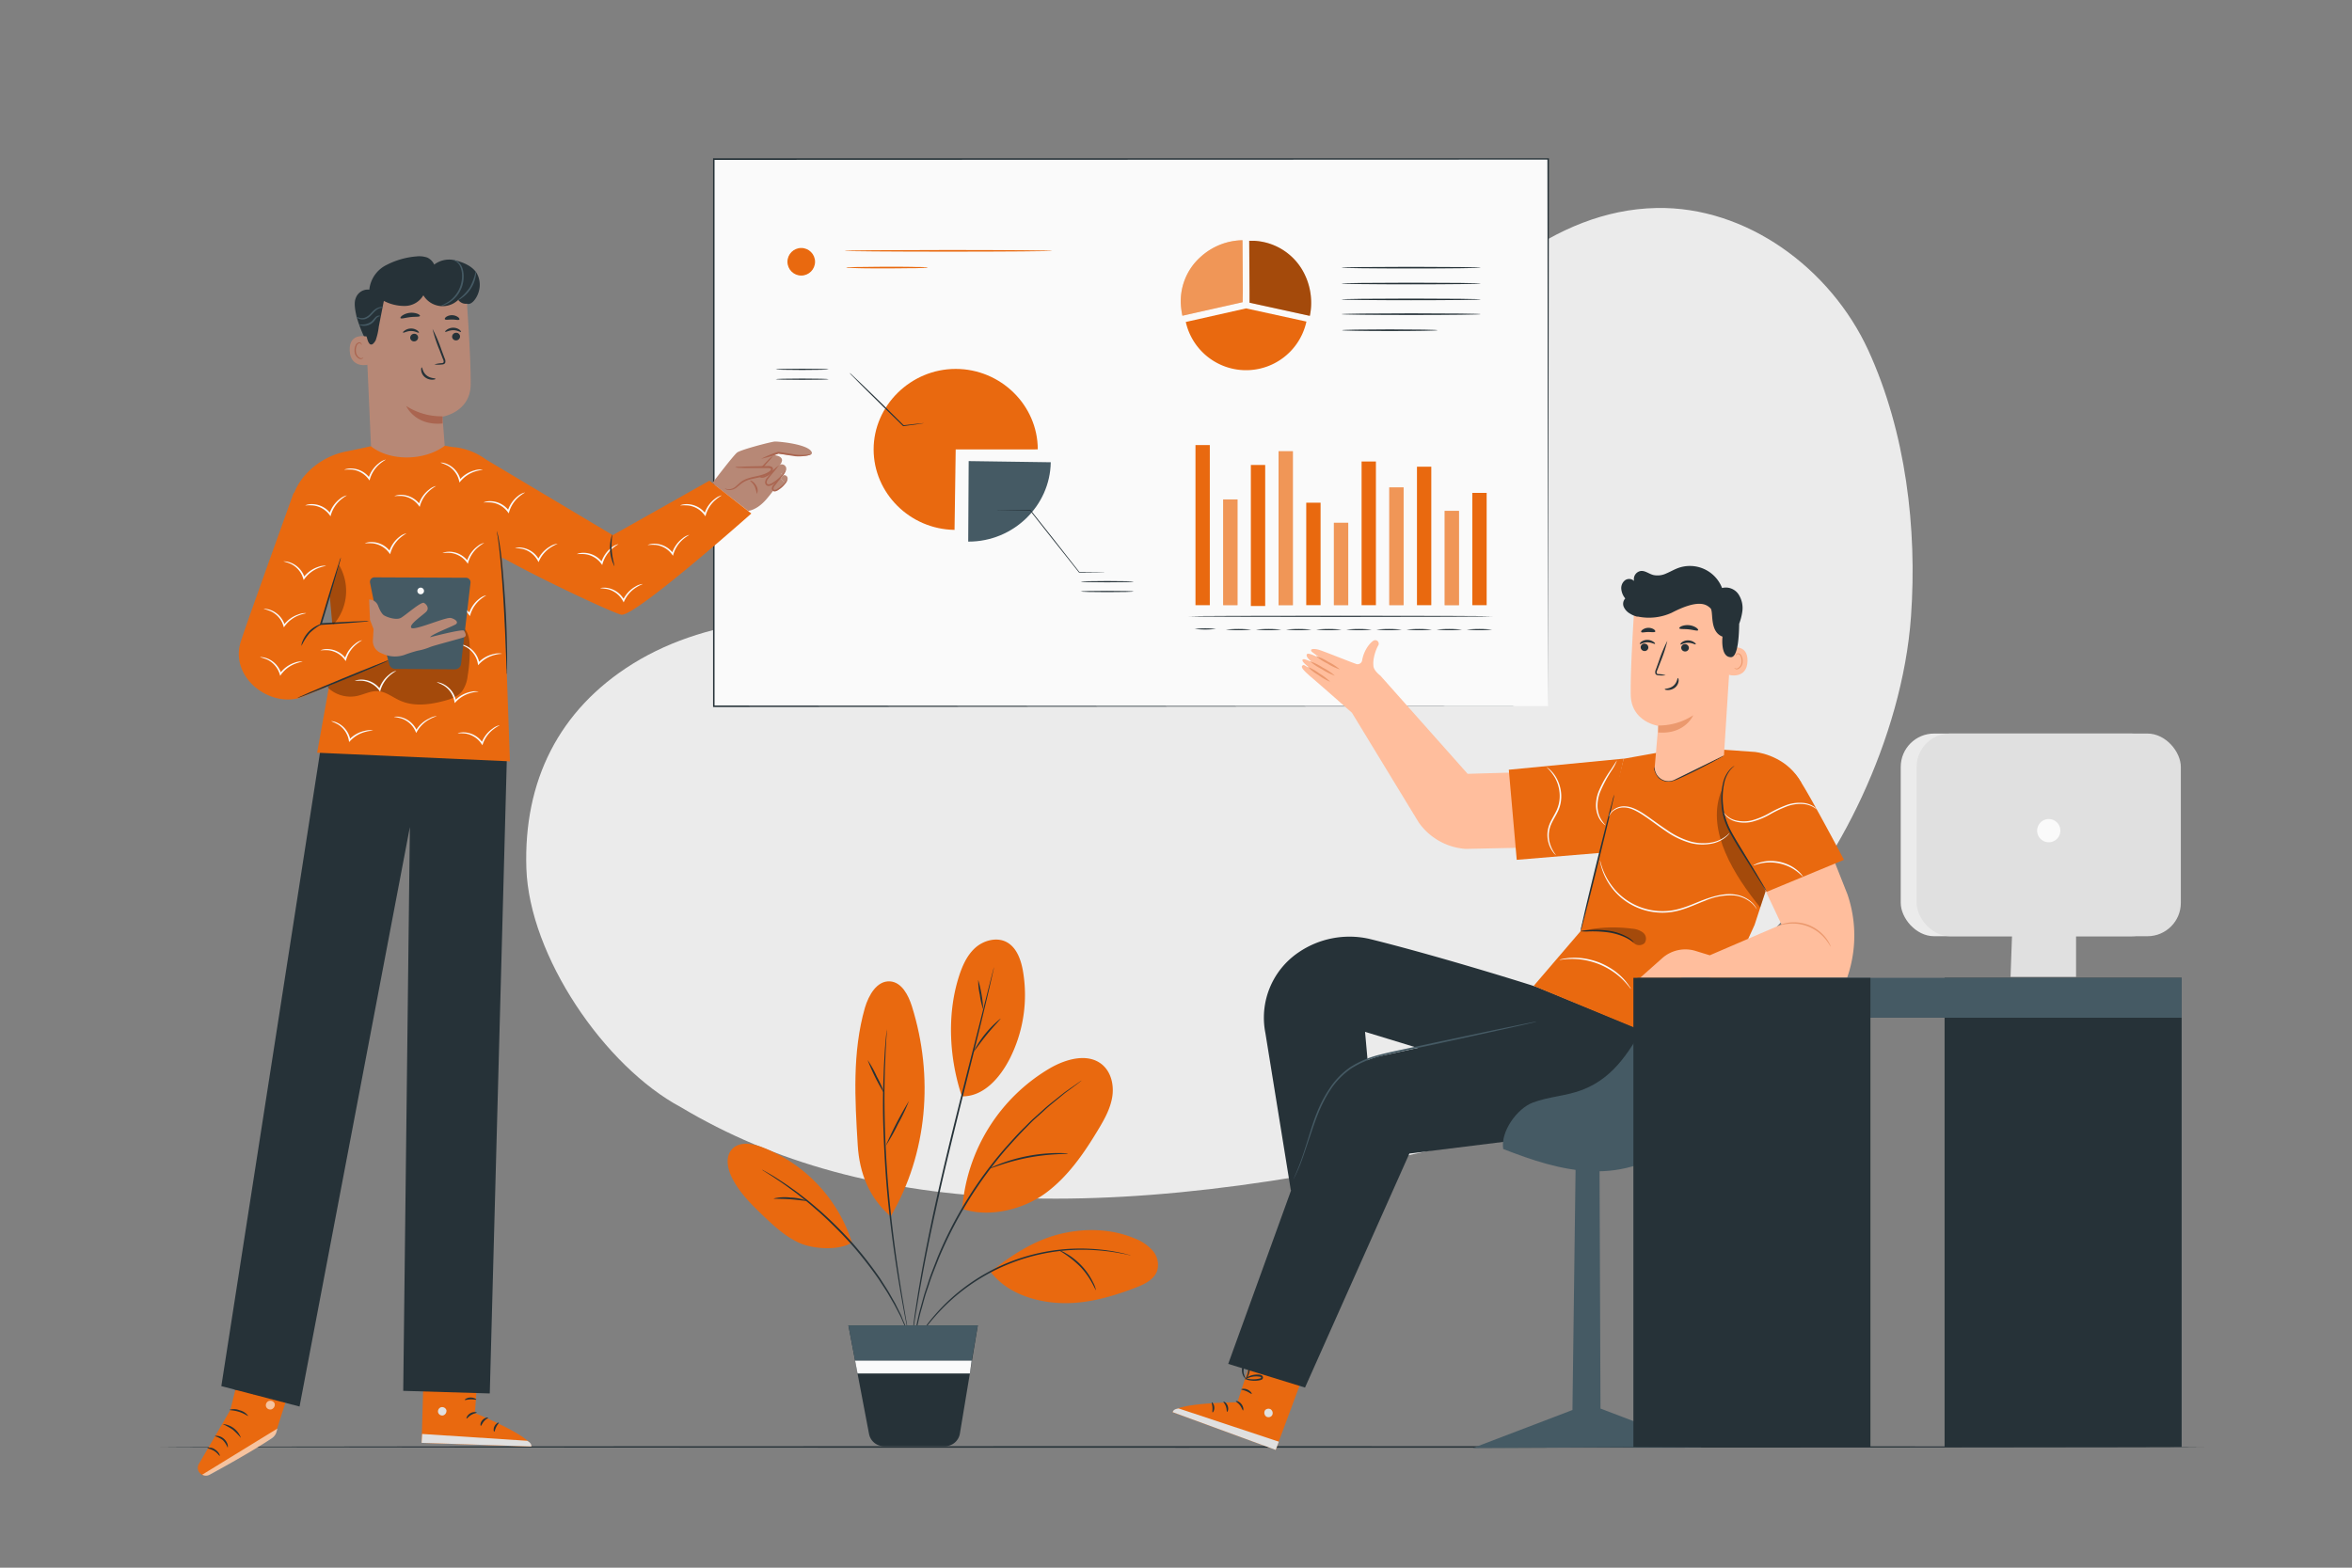 <svg xmlns="http://www.w3.org/2000/svg" viewBox="0 0 750 500"><rect x="0" y="0" width="750" height="500" fill="#808080" stroke="none"/><g id="freepik--background-simple--inject-4"><path d="M595.77,111.75c-12-26.13-38.85-46-67.58-45.41C495.34,67,468.48,92.2,448,117.89s-39.58,54.68-69.24,68.83c-27.25,13-58.89,11.26-89.06,10.07s-62.29-1-87.92,14.91c-23.62,14.7-34.85,37.45-33.93,65.26s24.81,63.12,49.35,76.22c58.81,35.09,139.74,39.33,262.72,8,46.46-15.13,63.07-42.12,85-63.91,20.4-20.24,41.7-61.59,44.46-100.69C611.37,168.59,607.73,137.87,595.77,111.75Z" style="fill:#ebebeb"></path></g><g id="freepik--Floor--inject-4"><path d="M702.93,461.49c0,.14-145.93.26-325.91.26s-325.95-.12-325.95-.26,145.9-.26,326-.26S702.93,461.35,702.93,461.49Z" style="fill:#263238"></path></g><g id="freepik--Analysis--inject-4"><rect x="227.57" y="50.69" width="266.07" height="174.52" style="fill:#fafafa"></rect><path d="M493.65,225.21c0-1.68-.08-68.08-.21-174.52l.21.21L227.59,51h0l.26-.26c0,62.06,0,121.13,0,174.52l-.24-.24,266.08.24-266.08.24h-.23v-.24c0-53.39,0-112.46,0-174.52v-.26h.28l266.06,0h.2v.21C493.73,157.13,493.65,223.53,493.65,225.21Z" style="fill:#263238"></path><path d="M308.89,147.06l26.17.37c-.2,13.94-11.95,25.31-26.17,25.31h-.15Z" style="fill:#455a64"></path><path d="M352.16,182.5a2.2,2.2,0,0,1-.56,0l-1.6.05-5.85.06h-.07l-.05-.06c-2.33-2.95-5.34-6.74-8.63-10.88l-7-8.88.13.07-7.7-.07-2.15-.05a4.48,4.48,0,0,1-.76,0,3.75,3.75,0,0,1,.76-.06l2.15,0,7.7-.07h.09l0,.06,7,8.84,8.57,10.93-.13-.05,5.85.06,1.6,0A2.44,2.44,0,0,1,352.16,182.5Z" style="fill:#263238"></path><path d="M361.55,185.52c0,.11-3.79.2-8.47.2s-8.47-.09-8.47-.2,3.79-.2,8.47-.2S361.55,185.41,361.55,185.52Z" style="fill:#263238"></path><path d="M361.55,188.65c0,.11-3.79.2-8.47.2s-8.47-.09-8.47-.2,3.79-.2,8.47-.2S361.55,188.54,361.55,188.65Z" style="fill:#263238"></path><path d="M304.75,143.34,304.38,169c-14.22-.19-25.8-11.72-25.8-25.67s11.81-25.67,26.17-25.67,26.17,11.59,26.17,25.67Z" style="fill:#E9690F"></path><path d="M294.53,134.94a1.32,1.32,0,0,1-.45.11l-1.31.21-4.7.66H288l-.06-.06-6.27-6.1c-3-3-5.73-5.64-7.67-7.61l-2.3-2.33a7.13,7.13,0,0,1-.8-.9,6.79,6.79,0,0,1,.91.79l2.38,2.24c2,1.91,4.75,4.57,7.76,7.53l6.22,6.15-.14,0,4.72-.52,1.31-.12A2.38,2.38,0,0,1,294.53,134.94Z" style="fill:#263238"></path><path d="M264.27,117.8c0,.11-3.79.2-8.47.2s-8.46-.09-8.46-.2,3.79-.2,8.46-.2S264.27,117.69,264.27,117.8Z" style="fill:#263238"></path><path d="M264.27,120.94c0,.11-3.79.2-8.47.2s-8.46-.09-8.46-.2,3.79-.2,8.46-.2S264.27,120.83,264.27,120.94Z" style="fill:#263238"></path><path d="M396.31,92.62l-.11-16A20.33,20.33,0,0,0,383,81.8a18.89,18.89,0,0,0-6.34,16.52,21.87,21.87,0,0,0,.37,2.32.13.13,0,0,1,0,.06h0l19.22-4.32Z" style="fill:#E9690F"></path><g style="opacity:0.3"><path d="M396.31,92.62l-.11-16A20.33,20.33,0,0,0,383,81.8a18.89,18.89,0,0,0-6.34,16.52,21.87,21.87,0,0,0,.37,2.32.13.13,0,0,1,0,.06h0l19.22-4.32Z" style="fill:#fff"></path></g><path d="M416.12,87.71a18.92,18.92,0,0,0-15.51-10.86l-.61-.06-.39,0c-.38,0-.77,0-1.16,0h-.1l.1,16,0,3.75,19.22,4.2h0a19.56,19.56,0,0,0,.43-4.13A20.69,20.69,0,0,0,416.12,87.71Z" style="fill:#E9690F"></path><g style="opacity:0.3"><path d="M416.12,87.71a18.92,18.92,0,0,0-15.51-10.86l-.61-.06-.39,0c-.38,0-.77,0-1.16,0h-.1l.1,16,0,3.75,19.22,4.2h0a19.56,19.56,0,0,0,.43-4.13A20.69,20.69,0,0,0,416.12,87.71Z"></path></g><path d="M397.34,98.36l-19.22,4.33a19.7,19.7,0,0,0,38.47-.13l-19.23-4.2" style="fill:#E9690F"></path><path d="M472.17,95.49c0,.14-9.94.26-22.2.26s-22.2-.12-22.2-.26,9.94-.26,22.2-.26S472.17,95.35,472.17,95.49Z" style="fill:#263238"></path><path d="M472.17,90.43c0,.14-9.94.26-22.2.26s-22.2-.12-22.2-.26,9.94-.26,22.2-.26S472.17,90.29,472.17,90.43Z" style="fill:#263238"></path><path d="M472.17,85.37c0,.14-9.94.26-22.2.26s-22.2-.12-22.2-.26,9.94-.26,22.2-.26S472.17,85.23,472.17,85.37Z" style="fill:#263238"></path><path d="M472.17,100.2c0,.14-9.94.26-22.2.26s-22.2-.12-22.2-.26,9.94-.26,22.2-.26S472.17,100.05,472.17,100.2Z" style="fill:#263238"></path><path d="M458.42,105.32c0,.14-6.83.26-15.25.26s-15.24-.12-15.24-.26,6.82-.26,15.24-.26S458.42,105.18,458.42,105.32Z" style="fill:#263238"></path><rect x="381.21" y="141.95" width="4.57" height="51.07" style="fill:#E9690F"></rect><rect x="390.04" y="159.29" width="4.57" height="33.72" style="fill:#E9690F"></rect><rect x="398.87" y="148.3" width="4.57" height="44.98" style="fill:#E9690F"></rect><rect x="407.7" y="143.92" width="4.57" height="49.1" style="fill:#E9690F"></rect><rect x="416.53" y="160.33" width="4.57" height="32.68" style="fill:#E9690F"></rect><rect x="425.35" y="166.74" width="4.57" height="26.27" style="fill:#E9690F"></rect><rect x="434.18" y="147.19" width="4.57" height="45.83" style="fill:#E9690F"></rect><rect x="443.01" y="155.45" width="4.57" height="37.56" style="fill:#E9690F"></rect><rect x="451.84" y="148.85" width="4.57" height="44.17" style="fill:#E9690F"></rect><rect x="460.67" y="162.93" width="4.57" height="30.09" style="fill:#E9690F"></rect><rect x="469.49" y="157.2" width="4.57" height="35.82" style="fill:#E9690F"></rect><path d="M475.93,196.57c0,.11-21.69.19-48.44.19s-48.44-.08-48.44-.19,21.68-.18,48.44-.18S475.93,196.47,475.93,196.57Z" style="fill:#263238"></path><path d="M387.74,200.59a30.43,30.43,0,0,1-6.79,0,32.11,32.11,0,0,1,6.79,0Z" style="fill:#263238"></path><path d="M399,200.8a43.37,43.37,0,0,1-8.11,0,43.37,43.37,0,0,1,8.11,0Z" style="fill:#263238"></path><path d="M408.59,200.8a43.37,43.37,0,0,1-8.11,0,43.37,43.37,0,0,1,8.11,0Z" style="fill:#263238"></path><path d="M418.19,200.8a43.37,43.37,0,0,1-8.11,0,43.37,43.37,0,0,1,8.11,0Z" style="fill:#263238"></path><path d="M427.8,200.8a43.47,43.47,0,0,1-8.12,0,43.47,43.47,0,0,1,8.12,0Z" style="fill:#263238"></path><path d="M437.4,200.8a43.37,43.37,0,0,1-8.11,0,43.37,43.37,0,0,1,8.11,0Z" style="fill:#263238"></path><path d="M447,200.8a43.37,43.37,0,0,1-8.11,0,43.37,43.37,0,0,1,8.11,0Z" style="fill:#263238"></path><path d="M456.6,200.8a43.37,43.37,0,0,1-8.11,0,43.37,43.37,0,0,1,8.11,0Z" style="fill:#263238"></path><path d="M466.2,200.8a43.37,43.37,0,0,1-8.11,0,43.37,43.37,0,0,1,8.11,0Z" style="fill:#263238"></path><path d="M475.8,200.8a43.37,43.37,0,0,1-8.11,0,43.37,43.37,0,0,1,8.11,0Z" style="fill:#263238"></path><g style="opacity:0.3"><rect x="390.04" y="159.29" width="4.57" height="33.72" style="fill:#fff"></rect></g><g style="opacity:0.3"><rect x="407.7" y="143.92" width="4.57" height="49.1" style="fill:#fff"></rect></g><g style="opacity:0.3"><rect x="425.35" y="166.74" width="4.57" height="26.27" style="fill:#fff"></rect></g><g style="opacity:0.3"><rect x="443.01" y="155.45" width="4.57" height="37.56" style="fill:#fff"></rect></g><g style="opacity:0.3"><rect x="460.67" y="162.93" width="4.57" height="30.09" style="fill:#fff"></rect></g><circle cx="255.5" cy="83.49" r="4.4" style="fill:#E9690F"></circle><path d="M335.57,80c0,.14-14.84.26-33.14.26s-33.15-.12-33.15-.26,14.84-.26,33.15-.26S335.57,79.88,335.57,80Z" style="fill:#E9690F"></path><path d="M295.89,85.34a3.65,3.65,0,0,1-1,.1l-2.8.09c-2.37,0-5.63.07-9.24.07s-6.87,0-9.24-.07l-2.8-.09a3.65,3.65,0,0,1-1-.1,4.2,4.2,0,0,1,1-.1c.66,0,1.62-.06,2.8-.08,2.37,0,5.63-.08,9.24-.08s6.87,0,9.24.08c1.18,0,2.14,0,2.8.08A4.2,4.2,0,0,1,295.89,85.34Z" style="fill:#E9690F"></path></g><g id="freepik--character-2--inject-4"><path d="M465.54,256.65a10.55,10.55,0,0,1,.22-5A10.36,10.36,0,0,1,467.9,247c.14.08-1,2-1.63,4.7S465.7,256.64,465.54,256.65Z" style="fill:#eb996e"></path><path d="M468,246.81,440.2,215.52c-1-.81-2.13-1.93-2.24-3.08a8.94,8.94,0,0,1,.21-3A14,14,0,0,1,439.4,206a1.12,1.12,0,0,0-1.19-1.78c-1,.39-3.33,2.92-3.88,6.56a1.5,1.5,0,0,1-2.08.91c-2.39-.84-10.5-4.15-11.95-4.52-1.29-.32-2.84-.27-2,.69a49.2,49.2,0,0,0,5.73,3.92c-2.15-1.3-6.8-4-7.31-3.09-.29.52.28,1.5,2.19,2.86a9.91,9.91,0,0,0-3.1-1.32c-2.48.25,5.16,5.14,5.16,5.14-5.39-3.38-5.13-3.59-5.73-3-.45.47.49,1.57,3.13,3.81,2.15,1.81,12.72,11.13,12.72,11.13l21.31,35a20,20,0,0,0,15,8.44l43.55-.93,4.87-24.44Z" style="fill:#ffbe9d"></path><path d="M424.17,217.44a16.5,16.5,0,0,1-3.78-2.16,16.7,16.7,0,0,1-3.47-2.64,16.91,16.91,0,0,1,3.79,2.16A16.73,16.73,0,0,1,424.17,217.44Z" style="fill:#eb996e"></path><path d="M425.69,215.51a18.66,18.66,0,0,1-4.16-2.07,19.13,19.13,0,0,1-3.88-2.58,18.89,18.89,0,0,1,4.16,2.07A19.13,19.13,0,0,1,425.69,215.51Z" style="fill:#eb996e"></path><path d="M427.25,213.5a16.7,16.7,0,0,1-4-1.9,16.88,16.88,0,0,1-3.69-2.4,17.09,17.09,0,0,1,4,1.89A16.7,16.7,0,0,1,427.25,213.5Z" style="fill:#eb996e"></path><path d="M400.16,430.09l-5.59,17.16s-19.32.08-20.66,3.15l32.88,12,9.81-26.38Z" style="fill:#E9690F"></path><path d="M405.26,449.55a1.43,1.43,0,0,1,.37,1.87,1.38,1.38,0,0,1-1.86.38,1.52,1.52,0,0,1-.38-2,1.44,1.44,0,0,1,2-.18" style="fill:#e0e0e0"></path><path d="M406.79,462.44l1-2.63-31.94-10.6s-1.7.1-1.91,1.19Z" style="fill:#e0e0e0"></path><path d="M394.1,446.89c-.06.16.72.53,1.32,1.33s.78,1.64.95,1.63.27-1-.48-2S394.12,446.73,394.1,446.89Z" style="fill:#263238"></path><path d="M390.13,447.05c-.1.14.5.67.8,1.55s.19,1.65.35,1.7.6-.81.21-1.9S390.19,446.9,390.13,447.05Z" style="fill:#263238"></path><path d="M386.66,450.46c.13.09.65-.63.56-1.66s-.72-1.66-.83-1.55.17.75.23,1.6S386.5,450.39,386.66,450.46Z" style="fill:#263238"></path><path d="M395.81,443.12c0,.17.83.22,1.71.61s1.49.94,1.62.83-.33-.93-1.38-1.38S395.77,443,395.81,443.12Z" style="fill:#263238"></path><path d="M397,439.68a3.38,3.38,0,0,0,1.65.59,7.65,7.65,0,0,0,1.91.1,7.46,7.46,0,0,0,1.13-.15,2.38,2.38,0,0,0,.64-.21.75.75,0,0,0,.39-.83.93.93,0,0,0-.57-.62,2.12,2.12,0,0,0-.65-.14,6.39,6.39,0,0,0-1.15,0,6.25,6.25,0,0,0-1.88.45c-1,.42-1.51.93-1.46,1s.61-.29,1.6-.59a7.18,7.18,0,0,1,1.77-.29,6.34,6.34,0,0,1,1.05.06c.38,0,.68.14.71.33s0,.09-.1.17a2.61,2.61,0,0,1-.47.15,10.5,10.5,0,0,1-1.05.18,10.18,10.18,0,0,1-1.82,0A11.34,11.34,0,0,0,397,439.68Z" style="fill:#263238"></path><path d="M397.12,440c.05,0,.58-.41,1-1.43a5.51,5.51,0,0,0,.38-3,1.45,1.45,0,0,0-.74-1.21.83.83,0,0,0-.86.2,2.55,2.55,0,0,0-.39.55,4,4,0,0,0-.33,3.06c.33,1.09.93,1.53,1,1.48a12.75,12.75,0,0,1-.56-1.58,4.09,4.09,0,0,1,.05-1.73,3.44,3.44,0,0,1,.38-.94c.18-.34.41-.57.53-.49s.34.43.38.75a6.35,6.35,0,0,1,.08,1,6,6,0,0,1-.29,1.76C397.44,439.39,397,439.93,397.12,440Z" style="fill:#263238"></path><path d="M490.36,314.89c-6.86-2.24-34-10.59-53.82-15.47a28.77,28.77,0,0,0-22.45,4.33h0a25.15,25.15,0,0,0-10.58,25.76l8.11,50.13,28-2.29-4.34-48.26L483,343.68l42.58-12.33-.12-2.06-35.13-14.4" style="fill:#263238"></path><path d="M500.8,323.71l-60.16,13a26.89,26.89,0,0,0-19.45,16.75L391.65,435l24.49,7.55,33.28-74.64,48.44-6a52.76,52.76,0,0,0,32.77-17.06l8.47-9.4Z" style="fill:#263238"></path><path d="M489.87,325.88l-.25.08-.75.18-2.89.67-10.65,2.37-15.8,3.45-9.33,2c-3.23.71-6.61,1.36-10,2.24a30.78,30.78,0,0,0-9.34,3.92,24.47,24.47,0,0,0-6.56,6.72c-3.37,5.05-5,10.34-6.49,14.69s-2.6,7.92-3.63,10.29c-.5,1.19-.94,2.09-1.24,2.69l-.37.69a.83.83,0,0,1-.14.22s0-.09.1-.25l.31-.7c.28-.62.68-1.53,1.15-2.73,1-2.38,2.11-5.92,3.47-10.32s3-9.7,6.45-14.84a24.62,24.62,0,0,1,6.67-6.89,31.14,31.14,0,0,1,9.48-4c3.42-.89,6.79-1.53,10-2.24l9.34-2,15.83-3.34,10.68-2.2,2.91-.58.76-.13A.86.86,0,0,1,489.87,325.88Z" style="fill:#455a64"></path><path d="M539.26,305.45a25.14,25.14,0,0,1-4.6,2,23.83,23.83,0,0,1-4.79,1.49,24.73,24.73,0,0,1,4.6-2A25.13,25.13,0,0,1,539.26,305.45Z" style="fill:#eb996e"></path><path d="M517.75,242,504,297l-14.95,17.45,51.81,21.43L559.49,295l14.88-45.39c-4.13-7.63-12.07-9.46-14.72-9.78l-21.37-1.51Z" style="fill:#E9690F"></path><polygon points="517.75 241.96 481.13 245.5 483.65 274.23 511.47 271.92 516.29 248.67 517.75 241.96" style="fill:#E9690F"></polygon><path d="M514.74,253.43a12.09,12.09,0,0,1-.32,1.74c-.28,1.19-.64,2.77-1.07,4.69-.93,3.95-2.25,9.41-3.73,15.43s-2.85,11.46-3.87,15.39l-1.23,4.65A11.7,11.7,0,0,1,504,297a10.53,10.53,0,0,1,.32-1.74c.28-1.19.64-2.77,1.07-4.69.93-3.95,2.24-9.41,3.73-15.43S512,263.7,513,259.77l1.23-4.65A10.28,10.28,0,0,1,514.74,253.43Z" style="fill:#263238"></path><path d="M521,300.56c-.06.07-.82-.59-2.23-1.33a18.93,18.93,0,0,0-5.9-1.84,37,37,0,0,0-6.24-.32A13.7,13.7,0,0,1,504,297a12.18,12.18,0,0,1,2.6-.32,27.82,27.82,0,0,1,6.32.18,16.54,16.54,0,0,1,6,2A6.41,6.41,0,0,1,521,300.56Z" style="fill:#263238"></path><path d="M527.41,244.53s.08.37.31,1a7,7,0,0,0,1.47,2.34,4.45,4.45,0,0,0,3.81.84,12.8,12.8,0,0,0,2.28-.88c.78-.36,1.6-.74,2.42-1.14l8.47-4.13,2.58-1.23a3.66,3.66,0,0,1,1-.39,4.62,4.62,0,0,1-.89.57c-.58.34-1.44.81-2.5,1.38-2.13,1.14-5.09,2.68-8.41,4.27-.83.4-1.65.78-2.45,1.13a11.9,11.9,0,0,1-2.39.89,4.73,4.73,0,0,1-4.15-1,6.21,6.21,0,0,1-1.41-2.54A2.18,2.18,0,0,1,527.41,244.53Z" style="fill:#263238"></path><g style="opacity:0.3"><path d="M504,297a45.82,45.82,0,0,1,16.46-.8,6.42,6.42,0,0,1,3.5,1.27,2.45,2.45,0,0,1,.42,3.36,2.53,2.53,0,0,1-2.5.48c-.86-.25-1.91-1.57-2.67-2-4.23-2.67-9.55-2.81-14.87-2.27"></path></g><g style="opacity:0.3"><path d="M548.62,253c-4.36,12.36,4.42,26.21,12.66,36.4l2.11-6.3S553,240.62,548.62,253Z"></path></g><path d="M560.22,290.05a10.39,10.39,0,0,0-1.46-1.86A10,10,0,0,0,553,285.6a20,20,0,0,0-9.3,1.69c-3.36,1.26-7,3.17-11.24,3.67a20.55,20.55,0,0,1-11.6-2.06,19.87,19.87,0,0,1-7.31-6.3,19.66,19.66,0,0,1-2.85-5.86,15.69,15.69,0,0,1-.42-1.72,2.82,2.82,0,0,1-.07-.62c.05,0,.2.83.68,2.28a20.93,20.93,0,0,0,3,5.7,19.8,19.8,0,0,0,7.22,6.09,20.28,20.28,0,0,0,11.33,2c4.13-.48,7.73-2.35,11.13-3.6s6.73-2,9.51-1.6a10,10,0,0,1,5.84,2.81,7.39,7.39,0,0,1,1.06,1.43A3,3,0,0,1,560.22,290.05Z" style="fill:#fafafa"></path><path d="M513.05,260.48a1.3,1.3,0,0,1,.11-.44,3.66,3.66,0,0,1,.66-1.12,5.5,5.5,0,0,1,4.35-1.74c2.07.06,4.3,1.21,6.46,2.68s4.49,3.24,7,4.9a25.53,25.53,0,0,0,7.59,3.66,15.2,15.2,0,0,0,6.82.23,10.32,10.32,0,0,0,4.2-1.87l.57-.46.39-.38a1.71,1.71,0,0,1,.34-.29s-.08.14-.26.37l-.36.41-.55.5a9.92,9.92,0,0,1-4.25,2.08,15.22,15.22,0,0,1-7-.12,25.54,25.54,0,0,1-7.76-3.69c-2.54-1.69-4.81-3.47-7-4.94s-4.26-2.61-6.22-2.71a5.36,5.36,0,0,0-4.18,1.51A5.82,5.82,0,0,0,513.05,260.48Z" style="fill:#fafafa"></path><path d="M496.2,272.76a3.5,3.5,0,0,1-.87-.86,8.89,8.89,0,0,1-1.52-3,9.09,9.09,0,0,1-.05-5c.49-1.85,1.71-3.55,2.6-5.44a11,11,0,0,0,.94-5.72,12.06,12.06,0,0,0-1.39-4.58,15.09,15.09,0,0,0-2.77-3.49s.11,0,.28.16a5.19,5.19,0,0,1,.71.56,10.36,10.36,0,0,1,2.11,2.59,12.27,12.27,0,0,1,1.54,4.71,11.27,11.27,0,0,1-.95,6c-.92,1.95-2.13,3.61-2.61,5.35a8.94,8.94,0,0,0-.05,4.73A11,11,0,0,0,496.2,272.76Z" style="fill:#fafafa"></path><path d="M515.59,242.57a15.07,15.07,0,0,1-1.56,3,43.06,43.06,0,0,0-3.82,7.13,12.17,12.17,0,0,0-.81,4.3,9.15,9.15,0,0,0,.7,3.48,9.73,9.73,0,0,0,1.9,2.71,2.19,2.19,0,0,1-.75-.53,6.68,6.68,0,0,1-1.48-2,8.9,8.9,0,0,1-.85-3.62,12.19,12.19,0,0,1,.8-4.49,35.36,35.36,0,0,1,4-7.14C514.88,243.65,515.52,242.53,515.59,242.57Z" style="fill:#fafafa"></path><path d="M520.07,315.4c-.09.06-.87-1.19-2.52-2.85a22.52,22.52,0,0,0-3.16-2.62,24.44,24.44,0,0,0-4.41-2.38,25,25,0,0,0-4.83-1.38,23.13,23.13,0,0,0-4.09-.32c-2.34,0-3.77.39-3.79.28a4.22,4.22,0,0,1,1-.28,8.69,8.69,0,0,1,1.19-.21,12.11,12.11,0,0,1,1.6-.15,20.73,20.73,0,0,1,4.18.21,23.91,23.91,0,0,1,4.95,1.36,24.46,24.46,0,0,1,4.49,2.47,20.76,20.76,0,0,1,3.14,2.77,13.08,13.08,0,0,1,1,1.22,9.66,9.66,0,0,1,.71,1A3.78,3.78,0,0,1,520.07,315.4Z" style="fill:#fafafa"></path><polygon points="502.42 372.56 501.42 449.71 469.65 461.84 542.51 461.49 510.36 449.25 510.06 372.56 502.42 372.56" style="fill:#455a64"></polygon><path d="M479.29,366.44c9.12,3.56,18.55,6.79,28.34,7.12s20.08-2.59,26.75-9.76c5.33-5.73,7.83-13.48,10.17-21l5.07-16.18c1.4-4.47,3.51-9.71,1-12.11-3.59-3.38-13.19-4.68-16.8-1.33-5.39,5-5.63,7.09-8.07,11.38-5.62,9.86-10.5,18.86-21.07,23-5.09,2-10.76,2.16-15.88,4.09s-10.33,9.34-9.47,14.75" style="fill:#455a64"></path><path d="M549.73,240.93l-15.87,7.82a4.39,4.39,0,0,1-6.18-4.37l1.1-12.87s-8.6-1.27-8.77-9.86,1.17-28.32,1.17-28.32h0a29.83,29.83,0,0,1,30,3.55l1.28,1Z" style="fill:#ffbe9d"></path><path d="M528.77,231.39a20,20,0,0,0,11.17-3.27s-2.6,6.2-11.18,5.49Z" style="fill:#eb996e"></path><path d="M551.49,206.75c.15-.06,5.89-1.79,5.75,4.09s-6,4.51-6,4.34S551.49,206.75,551.49,206.75Z" style="fill:#ffbe9d"></path><path d="M553.07,213s.1.08.27.16a1.05,1.05,0,0,0,.76,0,2.54,2.54,0,0,0,1.23-2.25,3.35,3.35,0,0,0-.25-1.47,1.18,1.18,0,0,0-.75-.8.52.52,0,0,0-.61.26c-.08.16-.05.28-.08.29s-.12-.1-.07-.34a.66.66,0,0,1,.24-.36.77.77,0,0,1,.57-.14,1.42,1.42,0,0,1,1,.94,3.37,3.37,0,0,1,.32,1.64,2.65,2.65,0,0,1-1.55,2.5,1.08,1.08,0,0,1-.94-.18C553.07,213.15,553.05,213,553.07,213Z" style="fill:#eb996e"></path><path d="M523.17,206.41a1.24,1.24,0,0,0,1.2,1.23,1.17,1.17,0,0,0,1.25-1.12,1.23,1.23,0,0,0-1.19-1.23A1.18,1.18,0,0,0,523.17,206.41Z" style="fill:#263238"></path><path d="M522.9,205.4c.15.16,1.07-.53,2.39-.54s2.3.65,2.44.48-.09-.36-.51-.66a3.47,3.47,0,0,0-2-.59,3.22,3.22,0,0,0-1.91.64C523,205,522.82,205.33,522.9,205.4Z" style="fill:#263238"></path><path d="M536.1,206.56a1.22,1.22,0,0,0,1.19,1.22,1.17,1.17,0,0,0,1.26-1.11,1.23,1.23,0,0,0-1.19-1.23A1.18,1.18,0,0,0,536.1,206.56Z" style="fill:#263238"></path><path d="M535.87,205.55c.16.16,1.08-.53,2.4-.54s2.29.65,2.43.48-.08-.36-.51-.66a3.39,3.39,0,0,0-2-.59,3.22,3.22,0,0,0-1.9.63C535.93,205.19,535.8,205.48,535.87,205.55Z" style="fill:#263238"></path><path d="M531.15,215.38A8,8,0,0,0,529,215c-.34,0-.66-.09-.72-.32a1.73,1.73,0,0,1,.22-1l1-2.58a45.86,45.86,0,0,0,2.19-6.73,44.57,44.57,0,0,0-2.73,6.54c-.33.91-.64,1.77-.93,2.59a1.94,1.94,0,0,0-.17,1.32.8.8,0,0,0,.56.49,2.1,2.1,0,0,0,.57.08A9.1,9.1,0,0,0,531.15,215.38Z" style="fill:#263238"></path><path d="M535.05,216.26c-.22,0-.21,1.42-1.43,2.45s-2.74.88-2.75,1.08.34.27,1,.29a3.63,3.63,0,0,0,2.3-.82,3.13,3.13,0,0,0,1.11-2.06C535.31,216.6,535.14,216.25,535.05,216.26Z" style="fill:#263238"></path><path d="M535.49,200.38c.13.36,1.45.18,3,.35s2.81.59,3,.27c.09-.16-.13-.49-.64-.84a5.26,5.26,0,0,0-4.57-.47C535.72,199.93,535.43,200.21,535.49,200.38Z" style="fill:#263238"></path><path d="M523.35,201.58c.24.3,1.14,0,2.24,0s2,.18,2.23-.13c.09-.16-.06-.46-.46-.74a3.27,3.27,0,0,0-3.6.14C523.37,201.12,523.25,201.43,523.35,201.58Z" style="fill:#263238"></path><path d="M517,187.94a3.17,3.17,0,0,1,1.15-2.84,2.26,2.26,0,0,1,2.92.2,2.62,2.62,0,0,1,2.23-3.2c1.4-.1,2.6,1,4,1.31a6.42,6.42,0,0,0,4-.5c1.26-.52,2.45-1.23,3.73-1.71a11,11,0,0,1,14.1,6.34,4.88,4.88,0,0,1,5.18,1.92,8,8,0,0,1,1.27,5.63,18.46,18.46,0,0,1-1,3.86c0,.11,0,.22,0,.33C554.5,204,554,209.55,552,209.6c-3.51.08-2.73-6.55-2.73-6.55-4.32-1.63-2.76-8.1-3.85-9.07s-3.35-3.23-12.34,1.45a17.53,17.53,0,0,1-10.7,1.24l-.22,0h-.06s0,0-.07,0a8,8,0,0,1-2.32-1,4.64,4.64,0,0,1-1.93-2.11,2.5,2.5,0,0,1,.48-2.69A5.47,5.47,0,0,1,517,187.94Z" style="fill:#263238"></path><path d="M553.68,264.35l14.39,30.5-22.86,9.83-4.53-1.39a11.09,11.09,0,0,0-10.61,2.29L523,311.86h66a40.66,40.66,0,0,0,.12-26.59l-11.33-28.65c-3.21-7.78-11.56-14.12-19.24-10.68h0C551.07,249.29,550.42,256.85,553.68,264.35Z" style="fill:#ffbe9d"></path><path d="M552.47,266c4.27,7.23,10.92,18.43,10.92,18.43L588,274.23S577.39,254.11,574,249c-1.39-2.08-4.45-6.34-13.49-7.43a19.09,19.09,0,0,0-2.8.72,12,12,0,0,0-8.31,9.13l-.21,1.08C548.66,256.91,550.21,262.14,552.47,266Z" style="fill:#E9690F"></path><path d="M563.39,284.42a11.7,11.7,0,0,1-1-1.46l-2.6-4.06c-1.1-1.75-2.39-3.81-3.82-6.07s-3-4.77-4.5-7.55a24.3,24.3,0,0,1-1.76-4.23,19.73,19.73,0,0,1-.74-4.21,21.8,21.8,0,0,1,.48-7.19,9.63,9.63,0,0,1,2.23-4.3l.55-.54.46-.32a1.79,1.79,0,0,1,.39-.25s-.1.13-.33.33l-.41.36-.51.55a9.93,9.93,0,0,0-2,4.26,21.76,21.76,0,0,0-.36,7.05,19.59,19.59,0,0,0,.75,4.11,24.42,24.42,0,0,0,1.73,4.14c1.44,2.74,3.07,5.23,4.45,7.54l3.72,6.12c1,1.7,1.84,3.11,2.47,4.16A11.76,11.76,0,0,1,563.39,284.42Z" style="fill:#263238"></path><path d="M579.33,258.14s-.36-.28-1.05-.69a7.77,7.77,0,0,0-3.21-1,12.36,12.36,0,0,0-5,.64,38.92,38.92,0,0,0-5.62,2.64,23.84,23.84,0,0,1-5.84,2.39,10.72,10.72,0,0,1-5.17-.1,6.65,6.65,0,0,1-3-1.74,4.5,4.5,0,0,1-.58-.75c-.11-.18-.17-.28-.15-.29s.29.36.88.9a6.86,6.86,0,0,0,3,1.53,10.77,10.77,0,0,0,5,0,24.49,24.49,0,0,0,5.7-2.38,36.6,36.6,0,0,1,5.72-2.64,12.38,12.38,0,0,1,5.14-.55,7.34,7.34,0,0,1,3.28,1.17,4.19,4.19,0,0,1,.72.61C579.27,258,579.34,258.13,579.33,258.14Z" style="fill:#fafafa"></path><path d="M574.9,279.56c-.08.06-.7-.7-1.93-1.63a13.92,13.92,0,0,0-2.3-1.42,14.4,14.4,0,0,0-6.41-1.44,13.76,13.76,0,0,0-2.69.29c-1.51.32-2.4.73-2.44.64s.2-.15.59-.35a9.14,9.14,0,0,1,1.77-.65,12.29,12.29,0,0,1,2.76-.41,14.17,14.17,0,0,1,3.41.32,14.85,14.85,0,0,1,3.22,1.17,12.44,12.44,0,0,1,2.32,1.56,9.44,9.44,0,0,1,1.32,1.34C574.79,279.33,574.93,279.53,574.9,279.56Z" style="fill:#fafafa"></path><path d="M583.78,301.91c-.08,0-.53-.94-1.61-2.28a13.47,13.47,0,0,0-11.77-5c-1.71.15-2.73.51-2.76.42a2,2,0,0,1,.7-.31,10,10,0,0,1,2-.47,12.94,12.94,0,0,1,6.76.9,13.08,13.08,0,0,1,5.34,4.25,11,11,0,0,1,1.06,1.78A2,2,0,0,1,583.78,301.91Z" style="fill:#eb996e"></path></g><g id="freepik--character-1--inject-4"><path d="M79.31,426.4l-5.89,23.36-10,17.14a2.46,2.46,0,0,0,1,3.45h0a2.44,2.44,0,0,0,2.26,0c4.49-2.42,20.93-11.4,21.27-13.13.39-2,7.84-24.23,7.84-24.23Z" style="fill:#E9690F"></path><path d="M64.47,470.35l24-14.73-.27,1a3.76,3.76,0,0,1-1.49,2.09c-2,1.32-7.43,4.87-19.87,11.65a2.47,2.47,0,0,1-2.33,0Z" style="fill:#fff;opacity:0.6"></path><g style="opacity:0.6"><path d="M85.74,446.81a1.49,1.49,0,0,0-.92,1.77,1.44,1.44,0,0,0,1.75.92,1.57,1.57,0,0,0,1-1.88,1.49,1.49,0,0,0-1.93-.75" style="fill:#fff"></path></g><path d="M72.59,461.68a7.43,7.43,0,0,0-1.54-2.37,7.53,7.53,0,0,0-2.53-1.25c0-.07.34-.17.9-.09a3.83,3.83,0,0,1,2,.94,3.91,3.91,0,0,1,1.17,1.86C72.71,461.32,72.65,461.67,72.59,461.68Z" style="fill:#263238"></path><path d="M70.07,464.33c-.14.07-.67-.89-1.78-1.57s-2.19-.76-2.18-.92a2.71,2.71,0,0,1,2.46.47C69.83,463.09,70.21,464.3,70.07,464.33Z" style="fill:#263238"></path><path d="M76.77,458.54a24.8,24.8,0,0,0-2.59-2.6A25.58,25.58,0,0,0,71,454.18a6.75,6.75,0,0,1,5.81,4.36Z" style="fill:#263238"></path><path d="M79.15,451.59c-.1.12-1.24-.77-2.89-1.29s-3.08-.49-3.09-.64a4.68,4.68,0,0,1,3.25.14A4.75,4.75,0,0,1,79.15,451.59Z" style="fill:#263238"></path><path d="M81.05,444.78a11.8,11.8,0,0,0-3-1.43,12.85,12.85,0,0,0-3.29-.08s.31-.28.93-.44a5.41,5.41,0,0,1,4.7,1.13C80.9,444.39,81.1,444.73,81.05,444.78Z" style="fill:#263238"></path><path d="M78.48,442.07a2,2,0,0,1,.21-.89A6.36,6.36,0,0,1,80,439.07a2.82,2.82,0,0,1,1.51-1,1,1,0,0,1,1,.51,1.64,1.64,0,0,1,.08,1.15,3.48,3.48,0,0,1-3.81,2.3,4.07,4.07,0,0,1-3.27-3.1,1.4,1.4,0,0,1,.25-1.14,1,1,0,0,1,1.12-.23,3.39,3.39,0,0,1,1.31,1.22,7.23,7.23,0,0,1,1.09,2.24,2.21,2.21,0,0,1,.13.9A11.35,11.35,0,0,0,77.94,439a3.14,3.14,0,0,0-1.17-1,.52.52,0,0,0-.61.12.94.94,0,0,0-.11.76,3.62,3.62,0,0,0,2.86,2.66,3,3,0,0,0,3.26-1.91,1.15,1.15,0,0,0,0-.8.53.53,0,0,0-.56-.29,2.48,2.48,0,0,0-1.3.8A9.33,9.33,0,0,0,78.48,442.07Z" style="fill:#263238"></path><path d="M152.7,432.68l-1.25,18s17.89,7.32,18,10.67l-35-1.17.8-28.13Z" style="fill:#E9690F"></path><path d="M140.68,448.81a1.42,1.42,0,0,0-1,1.59,1.38,1.38,0,0,0,1.58,1.05,1.51,1.51,0,0,0,1.09-1.7,1.43,1.43,0,0,0-1.76-.91" style="fill:#e0e0e0"></path><path d="M134.43,460.18l.19-2.83,33.49,2.17s1.53.73,1.32,1.83Z" style="fill:#e0e0e0"></path><path d="M152,450.52c0,.17-.87.22-1.73.74s-1.33,1.23-1.49,1.16.14-1.06,1.19-1.67S152.07,450.37,152,450.52Z" style="fill:#263238"></path><path d="M155.65,452.16c0,.17-.72.44-1.32,1.14s-.8,1.46-1,1.45-.25-1,.52-1.84S155.65,452,155.65,452.16Z" style="fill:#263238"></path><path d="M157.59,456.63c-.16,0-.37-.83.1-1.76s1.28-1.26,1.35-1.12-.44.63-.82,1.39S157.76,456.61,157.59,456.63Z" style="fill:#263238"></path><path d="M151.86,446.39c-.08.15-.86-.11-1.82-.08s-1.74.32-1.82.17.66-.74,1.8-.76S152,446.26,151.86,446.39Z" style="fill:#263238"></path><path d="M152,442.75a3.2,3.2,0,0,1-1.75-.07,7.84,7.84,0,0,1-1.82-.62,8.27,8.27,0,0,1-1-.57,2.15,2.15,0,0,1-.52-.43.74.74,0,0,1-.05-.91,1,1,0,0,1,.76-.37,2.1,2.1,0,0,1,.66.12,6,6,0,0,1,1.08.41,6.45,6.45,0,0,1,1.58,1.11c.78.78,1,1.43,1,1.46s-.46-.49-1.26-1.14a6.9,6.9,0,0,0-1.54-.94,7.19,7.19,0,0,0-1-.34c-.37-.11-.69-.12-.79,0s0,.09,0,.2a1.62,1.62,0,0,0,.38.31,8.83,8.83,0,0,0,.9.56,10.2,10.2,0,0,0,1.68.71A12.12,12.12,0,0,1,152,442.75Z" style="fill:#263238"></path><path d="M151.81,443a2.8,2.8,0,0,1-.4-1.71,5.35,5.35,0,0,1,.3-1.91,6.12,6.12,0,0,1,.48-1.05,1.46,1.46,0,0,1,1.15-.85.82.82,0,0,1,.71.52,2.14,2.14,0,0,1,.16.64,3.83,3.83,0,0,1,0,1.18,3.91,3.91,0,0,1-.81,1.79c-.71.88-1.43,1.07-1.44,1s.55-.4,1.1-1.26a4,4,0,0,0,.61-1.62,3.49,3.49,0,0,0,0-1c0-.37-.17-.68-.31-.64s-.48.26-.63.55a6.87,6.87,0,0,0-.47.94,6.14,6.14,0,0,0-.39,1.73C151.74,442.32,151.9,443,151.81,443Z" style="fill:#263238"></path><path d="M116.15,107.48a42.38,42.38,0,0,1-2.44-6.46c-.37-1.69-.94-4.24-.3-5.84a4.1,4.1,0,0,1,4.36-2.8,9.89,9.89,0,0,1,5.52-7.89,25.17,25.17,0,0,1,9.41-2.7,8,8,0,0,1,3.56.36,4.56,4.56,0,0,1,2.2,2.24,7.85,7.85,0,0,1,6.93-1.29c2.62.65,5.63,2,6.83,4.4a7.61,7.61,0,0,1,.36,5.77c-.47,1.6-2.09,4.14-3.67,3.6" style="fill:#263238"></path><path d="M118.73,151.9l23.5-1.08c.14-2.49-1.14-17.92-1.14-17.92s8.89-1.38,9-10.26-1.43-29.27-1.43-29.27h0a30.88,30.88,0,0,0-31,3.89l-1.31,1Z" style="fill:#b78876"></path><path d="M141.11,132.77a20.63,20.63,0,0,1-11.58-3.29s2.74,6.39,11.6,5.59Z" style="fill:#aa6550"></path><path d="M117.42,107.48c-.15-.07-6.1-1.81-5.91,4.26s6.25,4.63,6.26,4.45S117.42,107.48,117.42,107.48Z" style="fill:#b78876"></path><path d="M115.84,114s-.1.08-.28.17a1.08,1.08,0,0,1-.79,0,2.64,2.64,0,0,1-1.29-2.31,3.62,3.62,0,0,1,.25-1.53,1.19,1.19,0,0,1,.77-.83.53.53,0,0,1,.63.27c.09.16.06.29.09.3s.13-.11.07-.36a.7.7,0,0,0-.25-.37.79.79,0,0,0-.59-.14,1.49,1.49,0,0,0-1.08,1,3.61,3.61,0,0,0-.31,1.7,2.75,2.75,0,0,0,1.63,2.58,1.15,1.15,0,0,0,1-.2C115.83,114.1,115.86,114,115.84,114Z" style="fill:#aa6550"></path><path d="M146.7,107.28a1.27,1.27,0,0,1-1.22,1.28,1.21,1.21,0,0,1-1.31-1.14,1.26,1.26,0,0,1,1.22-1.28A1.21,1.21,0,0,1,146.7,107.28Z" style="fill:#263238"></path><path d="M147,105.86c-.16.16-1.12-.55-2.49-.54s-2.36.68-2.51.52.09-.38.52-.7a3.55,3.55,0,0,1,2-.62,3.39,3.39,0,0,1,2,.64C146.91,105.48,147.05,105.78,147,105.86Z" style="fill:#263238"></path><path d="M133.33,107.6a1.26,1.26,0,0,1-1.22,1.28,1.21,1.21,0,0,1-1.31-1.14,1.28,1.28,0,0,1,1.22-1.28A1.21,1.21,0,0,1,133.33,107.6Z" style="fill:#263238"></path><path d="M133.56,106.11c-.16.17-1.12-.54-2.48-.54s-2.37.69-2.52.52.09-.37.53-.69a3.47,3.47,0,0,1,2-.62,3.35,3.35,0,0,1,2,.64C133.49,105.74,133.64,106,133.56,106.11Z" style="fill:#263238"></path><path d="M138.51,116.23a10,10,0,0,1,2.22-.4c.35,0,.68-.1.74-.34a1.78,1.78,0,0,0-.24-1c-.32-.85-.67-1.73-1-2.66a45.3,45.3,0,0,1-2.31-6.94,46.09,46.09,0,0,1,2.87,6.74l1,2.67a2,2,0,0,1,.19,1.37.89.89,0,0,1-.58.51,2.24,2.24,0,0,1-.59.08A8.39,8.39,0,0,1,138.51,116.23Z" style="fill:#263238"></path><path d="M134.5,117.18c.22,0,.22,1.47,1.49,2.52s2.84.89,2.86,1.09-.36.29-1,.31a3.73,3.73,0,0,1-2.39-.83,3.24,3.24,0,0,1-1.15-2.11C134.23,117.54,134.4,117.17,134.5,117.18Z" style="fill:#263238"></path><path d="M133.91,100.76c-.13.38-1.49.2-3.1.39s-2.89.63-3.1.3c-.1-.16.13-.51.65-.87a5.48,5.48,0,0,1,4.73-.52C133.67,100.3,134,100.59,133.91,100.76Z" style="fill:#263238"></path><path d="M146.47,101.91c-.24.31-1.18,0-2.31,0s-2.08.21-2.31-.11c-.09-.16.06-.47.48-.77a3.37,3.37,0,0,1,3.72.12C146.45,101.44,146.58,101.76,146.47,101.91Z" style="fill:#263238"></path><path d="M115.85,97.87c.12,2.59-.46,5.47,0,8,.06.39,1.06,1.41,1.15,1.79.52,2.25,1.45,3.22,2.79.9a20.28,20.28,0,0,0,1-4.38c.53-2.74,1.07-5.47,1.61-8.21a14.2,14.2,0,0,0,6.75,1.61A6.91,6.91,0,0,0,135,94.18a7.17,7.17,0,0,0,11.12,1.46,3,3,0,0,0,3.95.84,3.54,3.54,0,0,0,1.44-3.92c-.61-2.16-2.93-3.34-5.09-4C138,86.1,128.61,88.05,121,92.5A13.1,13.1,0,0,0,118,94.81c-.87,1-2.07,2.07-2.11,3.35" style="fill:#263238"></path><path d="M122.24,98.12a4.15,4.15,0,0,0-1.37.25,4.62,4.62,0,0,0-1.25.85c-.42.39-.84.89-1.34,1.39a4.45,4.45,0,0,1-1.7,1.13,3.14,3.14,0,0,1-1.68.06c-1-.24-1.34-.75-1.29-.78a9.62,9.62,0,0,0,1.35.42,2.94,2.94,0,0,0,1.46-.16,4.49,4.49,0,0,0,1.49-1c.48-.47.91-1,1.39-1.38a4.3,4.3,0,0,1,1.44-.83C121.68,97.72,122.28,98.07,122.24,98.12Z" style="fill:#455a64"></path><path d="M121.27,100.8a2.56,2.56,0,0,0-1,.45,4.56,4.56,0,0,0-.75.9,4.24,4.24,0,0,1-1.13,1.1,4.14,4.14,0,0,1-2.75.65c-.73-.09-1.12-.35-1.1-.4s.45,0,1.12,0a4.6,4.6,0,0,0,2.44-.73c.86-.51,1.27-1.44,1.95-1.86S121.31,100.73,121.27,100.8Z" style="fill:#455a64"></path><path d="M144.25,83s.28-.08.78,0a3.42,3.42,0,0,1,1.74,1.24c1.13,1.5,1.44,4.2.67,6.84a9.6,9.6,0,0,1-4.22,5.45,8.41,8.41,0,0,1-1.92.88,2,2,0,0,1-.76.15A24.28,24.28,0,0,0,143,96.22a9.9,9.9,0,0,0,3.91-5.3c.74-2.49.48-5.07-.47-6.46A3.51,3.51,0,0,0,145,83.19C144.52,83,144.24,83,144.25,83Z" style="fill:#455a64"></path><path d="M151.69,86.45a3.79,3.79,0,0,1,0,1.71A10.34,10.34,0,0,1,150.18,92a10.48,10.48,0,0,1-2.85,3,3.67,3.67,0,0,1-1.53.77,17.08,17.08,0,0,0,3.94-4A17.33,17.33,0,0,0,151.69,86.45Z" style="fill:#455a64"></path><polygon points="161.81 234.91 156.18 444.43 128.58 443.6 130.7 263.78 95.52 448.6 70.58 442.09 102.78 235.31 161.81 234.91" style="fill:#263238"></polygon><path d="M246.83,145.14l1.32-.48s11.33,1.71,10.73-.33c-.79-2.7-11-3.6-11.92-3.49-1.57.19-10.69,2.58-11.9,3.49s-7.92,9.78-7.92,9.78l11.42,8.83s2.71-.12,5.79-3.67c1.57-1.8,3.82-4.91,3.82-4.91s-.24-.75,0-1.08c.58-1,0-1.45,0-1.45a1.82,1.82,0,0,0,1.12-1.61,1.34,1.34,0,0,0-.4-1c-.71-.48-1-.35-1-.35a2.68,2.68,0,0,0,1.48-2c.08-1.28-1.81-1.59-1.81-1.59" style="fill:#b78876"></path><path d="M258.74,144.85a5.81,5.81,0,0,1-2.35.61,14.14,14.14,0,0,1-2.66.07c-1-.13-2-.3-3.18-.48l-2.4-.39h.15a34.07,34.07,0,0,1-5.58,1.65,34.36,34.36,0,0,1,5.39-2.19l.07,0h.08l2.38.37,3.14.51a16.32,16.32,0,0,0,2.57.06C257.82,145,258.72,144.76,258.74,144.85Z" style="fill:#aa6550"></path><path d="M246.19,145.81l-3.06,3.32a3.85,3.85,0,0,0-.89,1.27,1.33,1.33,0,0,0,.27,1.44,1.27,1.27,0,0,0,1.18.21,3.33,3.33,0,0,0,1.09-.6,38.28,38.28,0,0,0,3.78-3.06" style="fill:#b78876"></path><path d="M248.78,148.19a10.08,10.08,0,0,1-1.62,1.71,15.3,15.3,0,0,1-2,1.63,7,7,0,0,1-1.39.71,2.16,2.16,0,0,1-.89.12,1.21,1.21,0,0,1-.88-.48,1.67,1.67,0,0,1,0-1.8,7.37,7.37,0,0,1,.95-1.23c.64-.72,1.24-1.35,1.75-1.87a8.21,8.21,0,0,1,1.79-1.54,17.18,17.18,0,0,1-1.52,1.8l-1.65,1.92a8,8,0,0,0-.87,1.16,1.18,1.18,0,0,0,0,1.25,1,1,0,0,0,1.19.19,6.46,6.46,0,0,0,1.29-.64,16.66,16.66,0,0,0,2-1.5A10.89,10.89,0,0,1,248.78,148.19Z" style="fill:#aa6550"></path><path d="M247.66,149.35s.91-1.22,1.38-1.22a1.43,1.43,0,0,1,1.55.79c.34.71.08,1-1,2.65" style="fill:#b78876"></path><path d="M247.66,149.35l-2.5,2.85a3.32,3.32,0,0,0-.73,1.09,1.2,1.2,0,0,0,.22,1.24,1,1,0,0,0,1,.18,2.85,2.85,0,0,0,.89-.51,33.64,33.64,0,0,0,3.08-2.63" style="fill:#b78876"></path><path d="M250.69,149.71a4.54,4.54,0,0,1-1.05,2,11.72,11.72,0,0,1-1.72,1.77,12.43,12.43,0,0,1-1.18.87,3.63,3.63,0,0,1-1.52.65,1.11,1.11,0,0,1-.92-.32,1.22,1.22,0,0,1-.33-.88,2.33,2.33,0,0,1,.65-1.43c.58-.72,1.13-1.33,1.61-1.84A7.28,7.28,0,0,1,247.9,149a14.77,14.77,0,0,1-1.39,1.76c-.44.54-1,1.18-1.51,1.89a2,2,0,0,0-.52,1.14.61.61,0,0,0,.7.68,3.38,3.38,0,0,0,1.29-.56c.41-.26.79-.54,1.15-.81a14.07,14.07,0,0,0,1.74-1.64C250.27,150.47,250.61,149.68,250.69,149.71Z" style="fill:#aa6550"></path><path d="M231.12,155.62a2.58,2.58,0,0,0,3,0c.93-.54,1.65-1.38,2.53-2,2.65-1.8,6.42-1.3,9-3.22.35-.27.71-.72.52-1.12s-.68-.43-1.09-.43l-10.61.08" style="fill:#b78876"></path><path d="M234.44,149a4.5,4.5,0,0,1,1.15-.12c.74,0,1.81-.08,3.13-.12l4.64-.1,1.34,0a2.07,2.07,0,0,1,1.55.35.89.89,0,0,1,.15,1,1.83,1.83,0,0,1-.54.68,6.94,6.94,0,0,1-1.34.79c-1.93.86-3.89,1-5.52,1.48a8.18,8.18,0,0,0-2.2,1c-.62.41-1.14.91-1.67,1.32a3.74,3.74,0,0,1-3,1c-.78-.16-1-.59-1-.59a3,3,0,0,0,1,.36,3.6,3.6,0,0,0,2.69-1.1c.5-.42,1-.94,1.67-1.41a8.37,8.37,0,0,1,2.32-1.07c1.69-.54,3.65-.7,5.42-1.5a6.3,6.3,0,0,0,1.22-.71c.35-.27.53-.64.34-.79s-.67-.19-1.12-.18h-1.34l-4.64,0c-1.32,0-2.39-.05-3.13-.08A3.83,3.83,0,0,1,234.44,149Z" style="fill:#aa6550"></path><path d="M248.91,152.47s.68-.9,1-.9a1.05,1.05,0,0,1,1.15.58c.25.52.06.75-.75,2" style="fill:#b78876"></path><path d="M248.91,152.47l-1.85,2.11a2.61,2.61,0,0,0-.54.81.9.9,0,0,0,.17.92.75.75,0,0,0,.71.13,2,2,0,0,0,.66-.38,23.46,23.46,0,0,0,2.28-1.95" style="fill:#b78876"></path><path d="M251.16,152.74a2.91,2.91,0,0,1-.74,1.52,8.13,8.13,0,0,1-1.27,1.33,8.72,8.72,0,0,1-.88.65,2.69,2.69,0,0,1-1.16.5.9.9,0,0,1-.73-.26,1,1,0,0,1-.26-.7,1.84,1.84,0,0,1,.49-1.1c.46-.51.89-1,1.25-1.33.72-.74,1.18-1.17,1.23-1.12a5.34,5.34,0,0,1-1,1.37L247,155a1.37,1.37,0,0,0-.36.8c0,.29.15.46.44.44a2.44,2.44,0,0,0,.93-.41c.3-.19.58-.39.84-.59a9.74,9.74,0,0,0,1.3-1.2C250.82,153.28,251.08,152.7,251.16,152.74Z" style="fill:#aa6550"></path><path d="M241.35,157.54a13.77,13.77,0,0,0-.67-2.33c-.58-1.2-1.56-1.79-1.48-1.92s1.27.31,2,1.68A2.74,2.74,0,0,1,241.35,157.54Z" style="fill:#aa6550"></path><path d="M162.6,242.8s-1.94-56.64-2.5-65c14,7.79,35.62,17.75,38,18.25,4.2.88,41.48-32.27,41.48-32.27l-13.36-10.47-30.83,17.37-40.41-24.12h0a21,21,0,0,0-9.86-3.92l-.28,0c-1.44-.17-2.14-.37-3-.48h0c-6.39,4.8-17.31,5.11-23.58.16h0s-4.76,1.07-7.6,1.62c-9,1.71-15.38,8.23-17.17,14.24L104.64,184l2.15,24.53-5.66,31.54,61.47,2.75" style="fill:#E9690F"></path><g style="opacity:0.3"><path d="M104.61,219.38a10.48,10.48,0,0,0,9.12,2.61c2.29-.46,4.47-1.71,6.81-1.56,2.56.17,4.68,2,7,3,4.36,2,9.45,1.34,14.07.11,2.13-.57,4.35-1.34,5.73-3.06a10.3,10.3,0,0,0,1.76-4.75,49.57,49.57,0,0,0,.69-9.42c-.05-2-.27-4.09-1.52-5.62a6.51,6.51,0,0,0-4.22-2.13,16.62,16.62,0,0,0-4.82.27,79.64,79.64,0,0,0-34.9,15"></path></g><path d="M127.1,209s-29.35,13.13-32.33,13.78c-9.91,2.18-21.24-7.18-18.09-17.85,1.17-4,17-47.86,17-47.86l15,20.77-6.36,21.25L119,198Z" style="fill:#E9690F"></path><polygon points="118.63 141.8 118.63 141.8 118.63 141.8 118.63 141.8" style="fill:#E9690F"></polygon><path d="M117.6,198.12a5.46,5.46,0,0,1-1.16.16l-3.21.27c-2.73.22-6.55.48-10.9.76l-.37,0,.11-.35c.31-1.06.64-2.16,1-3.29,1.49-5,2.86-9.45,3.88-12.68l1.23-3.83a7.22,7.22,0,0,1,.52-1.38,8,8,0,0,1-.33,1.44l-1.07,3.87c-.93,3.27-2.24,7.77-3.73,12.73-.33,1.12-.67,2.22-1,3.28l-.27-.32c4.36-.26,8.18-.46,10.92-.58l3.22-.12A5.55,5.55,0,0,1,117.6,198.12Z" style="fill:#263238"></path><path d="M96.14,206a3.09,3.09,0,0,1,.32-1.44,9.33,9.33,0,0,1,1.9-3,9.18,9.18,0,0,1,2.87-2.09,3,3,0,0,1,1.41-.42,18.31,18.31,0,0,0-3.9,2.86A18.48,18.48,0,0,0,96.14,206Z" style="fill:#263238"></path><path d="M123.83,210.67c0,.14-6.39,2.92-14.39,6.22s-14.54,5.86-14.59,5.73,6.38-2.92,14.39-6.22S123.77,210.54,123.83,210.67Z" style="fill:#263238"></path><path d="M161.66,215a2.93,2.93,0,0,1-.06-.47c0-.36,0-.8-.07-1.33-.05-1.24-.11-2.9-.19-4.9-.16-4.14-.39-9.86-.76-16.17s-.82-12-1.27-16.12c-.22-2.06-.45-3.71-.61-4.86a13.93,13.93,0,0,1-.25-1.78s.07.15.14.44.19.79.31,1.3c.22,1.14.51,2.8.78,4.86.54,4.11,1,9.82,1.42,16.13s.54,12,.61,16.19c0,2.07,0,3.75,0,4.91,0,.52,0,1,0,1.33A1.34,1.34,0,0,1,161.66,215Z" style="fill:#263238"></path><path d="M110.57,158c0,.08-.82.46-1.94,1.42a10,10,0,0,0-3.09,4.75l-.14.49-.32-.42-.2-.26a7.52,7.52,0,0,0-5.07-2.77,17.52,17.52,0,0,0-2.49,0s.21-.13.64-.25a6.47,6.47,0,0,1,1.88-.16,7.48,7.48,0,0,1,5.45,2.82l.22.29L105,164a9.63,9.63,0,0,1,3.36-4.88A5.38,5.38,0,0,1,110.57,158Z" style="fill:#fafafa"></path><path d="M129.58,170.1c0,.08-.82.45-1.94,1.41a10.05,10.05,0,0,0-3.09,4.75l-.14.5-.32-.42-.21-.27a7.58,7.58,0,0,0-5.06-2.77,18.2,18.2,0,0,0-2.49,0s.21-.13.64-.25a6.47,6.47,0,0,1,1.88-.16,7.48,7.48,0,0,1,5.44,2.81l.22.29-.46.08a9.65,9.65,0,0,1,3.36-4.89A5.27,5.27,0,0,1,129.58,170.1Z" style="fill:#fafafa"></path><path d="M103.94,180.45c0,.09-.92.16-2.3.68a10.07,10.07,0,0,0-4.5,3.44l-.31.41-.16-.5-.1-.32a7.57,7.57,0,0,0-3.83-4.31,15,15,0,0,0-2.37-.79s.25-.06.69,0a6.27,6.27,0,0,1,1.83.48A7.5,7.5,0,0,1,97.07,184a2.72,2.72,0,0,0,.11.34l-.47-.08a9.63,9.63,0,0,1,4.81-3.47A5.44,5.44,0,0,1,103.94,180.45Z" style="fill:#fafafa"></path><path d="M97.63,195.56c0,.09-.92.15-2.3.68a10.06,10.06,0,0,0-4.51,3.43l-.3.42-.16-.5-.1-.32A7.52,7.52,0,0,0,86.42,195a16,16,0,0,0-2.36-.8,1.71,1.71,0,0,1,.69,0,6.35,6.35,0,0,1,1.83.48,7.49,7.49,0,0,1,4.17,4.48c0,.12.08.24.11.35l-.46-.08a9.59,9.59,0,0,1,4.81-3.47A5.26,5.26,0,0,1,97.63,195.56Z" style="fill:#fafafa"></path><path d="M96.46,211c0,.09-.92.15-2.3.68a10.06,10.06,0,0,0-4.51,3.43l-.3.42-.16-.51-.1-.31a7.57,7.57,0,0,0-3.84-4.32,17.07,17.07,0,0,0-2.36-.79,1.68,1.68,0,0,1,.69,0,6.3,6.3,0,0,1,1.82.48,7.48,7.48,0,0,1,4.18,4.48l.11.35-.46-.09A9.62,9.62,0,0,1,94,211.34,5.25,5.25,0,0,1,96.46,211Z" style="fill:#fafafa"></path><path d="M139,155c0,.08-.81.45-1.93,1.41a10,10,0,0,0-3.09,4.75l-.15.5-.32-.42-.2-.27a7.56,7.56,0,0,0-5.06-2.77,16.57,16.57,0,0,0-2.5.05s.22-.13.65-.25a6.41,6.41,0,0,1,1.88-.17,7.55,7.55,0,0,1,5.44,2.82l.22.29-.46.08a9.55,9.55,0,0,1,3.36-4.89A5.27,5.27,0,0,1,139,155Z" style="fill:#fafafa"></path><path d="M153.91,149.82c0,.09-.93.09-2.34.53a10.13,10.13,0,0,0-4.72,3.14l-.33.4-.12-.51a3,3,0,0,1-.08-.32,7.58,7.58,0,0,0-3.56-4.55,16.71,16.71,0,0,0-2.31-.94,1.6,1.6,0,0,1,.69,0,6.3,6.3,0,0,1,1.79.6,7.49,7.49,0,0,1,3.89,4.73l.09.36-.46-.12a9.58,9.58,0,0,1,5-3.15A5.25,5.25,0,0,1,153.91,149.82Z" style="fill:#fafafa"></path><path d="M123,146.58c0,.08-.81.45-1.93,1.41a10.05,10.05,0,0,0-3.09,4.75l-.15.5-.32-.42-.2-.27a7.6,7.6,0,0,0-5.06-2.77,16.57,16.57,0,0,0-2.5.05s.22-.13.65-.25a6.47,6.47,0,0,1,1.88-.16,7.5,7.5,0,0,1,5.44,2.81l.22.29-.46.08a9.59,9.59,0,0,1,3.36-4.89A5.27,5.27,0,0,1,123,146.58Z" style="fill:#fafafa"></path><path d="M154.36,173.15c0,.08-.82.45-1.94,1.41a10.08,10.08,0,0,0-3.09,4.75l-.14.49-.32-.42-.21-.26a7.54,7.54,0,0,0-5.06-2.77,14.91,14.91,0,0,0-2.49.05s.21-.14.64-.25a6.41,6.41,0,0,1,1.88-.17,7.55,7.55,0,0,1,5.45,2.82l.21.29-.46.07a9.63,9.63,0,0,1,3.36-4.88A5.27,5.27,0,0,1,154.36,173.15Z" style="fill:#fafafa"></path><path d="M126.37,213.94c0,.08-.82.45-1.94,1.41a10.08,10.08,0,0,0-3.09,4.75l-.14.49-.32-.42-.2-.26a7.56,7.56,0,0,0-5.07-2.77,15,15,0,0,0-2.49.05s.21-.14.64-.25a6.41,6.41,0,0,1,1.88-.17,7.55,7.55,0,0,1,5.45,2.82l.22.29-.47.07a9.63,9.63,0,0,1,3.36-4.88A5.27,5.27,0,0,1,126.37,213.94Z" style="fill:#fafafa"></path><path d="M115.43,204.19c0,.08-.81.45-1.93,1.41a10,10,0,0,0-3.09,4.75l-.15.5-.32-.42-.2-.27a7.56,7.56,0,0,0-5.06-2.77,16.39,16.39,0,0,0-2.49.05s.21-.13.64-.25a6.13,6.13,0,0,1,1.88-.16,7.48,7.48,0,0,1,5.44,2.81l.22.29-.46.08a9.61,9.61,0,0,1,3.36-4.89A5.33,5.33,0,0,1,115.43,204.19Z" style="fill:#fafafa"></path><path d="M160.06,208.49c0,.09-.93,0-2.36.41a10.09,10.09,0,0,0-4.88,2.88l-.35.38-.1-.51-.06-.33a7.58,7.58,0,0,0-3.31-4.73,16.8,16.8,0,0,0-2.26-1.07,1.65,1.65,0,0,1,.69.07,6.29,6.29,0,0,1,1.76.68,7.56,7.56,0,0,1,3.63,4.94l.06.36-.45-.14a9.64,9.64,0,0,1,5.19-2.88A5.39,5.39,0,0,1,160.06,208.49Z" style="fill:#fafafa"></path><path d="M139.25,228.39c0,.09-.9.26-2.21,1a10.07,10.07,0,0,0-4.07,3.94l-.25.45-.22-.48-.13-.31a7.58,7.58,0,0,0-4.32-3.82,16,16,0,0,0-2.44-.51s.24-.09.68-.1a6.05,6.05,0,0,1,1.87.26,7.51,7.51,0,0,1,4.68,4l.15.33-.47,0a9.57,9.57,0,0,1,4.37-4A5.36,5.36,0,0,1,139.25,228.39Z" style="fill:#fafafa"></path><path d="M152.59,220.58c0,.09-.93,0-2.36.41a10.09,10.09,0,0,0-4.88,2.88l-.35.38-.1-.51-.06-.33a7.54,7.54,0,0,0-3.31-4.73,17.83,17.83,0,0,0-2.25-1.07,1.66,1.66,0,0,1,.69.07,6.36,6.36,0,0,1,1.75.68,7.49,7.49,0,0,1,3.63,4.94c0,.13.05.25.07.36l-.45-.14a9.58,9.58,0,0,1,5.18-2.88A5.38,5.38,0,0,1,152.59,220.58Z" style="fill:#fafafa"></path><path d="M118.92,233c0,.09-.93,0-2.36.41a10.09,10.09,0,0,0-4.88,2.88l-.35.38-.1-.52-.06-.32a7.58,7.58,0,0,0-3.31-4.73,17.83,17.83,0,0,0-2.25-1.07,1.68,1.68,0,0,1,.68.06,6.71,6.71,0,0,1,1.76.69,7.53,7.53,0,0,1,3.63,4.94c0,.12,0,.25.07.36l-.45-.14a9.58,9.58,0,0,1,5.18-2.88A5.21,5.21,0,0,1,118.92,233Z" style="fill:#fafafa"></path><path d="M159.33,231.3c0,.08-.84.41-2,1.31a10,10,0,0,0-3.33,4.58l-.17.49-.3-.43-.19-.28a7.57,7.57,0,0,0-4.91-3,18.1,18.1,0,0,0-2.5-.08,1.74,1.74,0,0,1,.66-.21,6.42,6.42,0,0,1,1.89-.07,7.49,7.49,0,0,1,5.29,3.09l.2.3-.46.05a9.58,9.58,0,0,1,3.6-4.7A5.31,5.31,0,0,1,159.33,231.3Z" style="fill:#fafafa"></path><path d="M155,189.87c.05.08-.81.46-1.93,1.42A10,10,0,0,0,150,196l-.14.5-.32-.42-.21-.27a7.54,7.54,0,0,0-5.06-2.76,17.43,17.43,0,0,0-2.49,0s.21-.13.64-.25a6.47,6.47,0,0,1,1.88-.16,7.46,7.46,0,0,1,5.44,2.82l.22.28-.46.08a9.58,9.58,0,0,1,3.36-4.88A5.29,5.29,0,0,1,155,189.87Z" style="fill:#fafafa"></path><path d="M167.4,157.07c0,.08-.82.45-1.94,1.41a10.08,10.08,0,0,0-3.09,4.75l-.14.5-.32-.42-.21-.27a7.52,7.52,0,0,0-5.06-2.77,16.39,16.39,0,0,0-2.49,0s.21-.13.64-.25a6.41,6.41,0,0,1,1.88-.17,7.55,7.55,0,0,1,5.45,2.82l.21.29-.46.08a9.67,9.67,0,0,1,3.36-4.89A5.27,5.27,0,0,1,167.4,157.07Z" style="fill:#fafafa"></path><path d="M197.2,173.54c0,.08-.82.45-1.94,1.41a10.13,10.13,0,0,0-3.09,4.75l-.14.5-.32-.42-.2-.27a7.56,7.56,0,0,0-5.07-2.77,16.48,16.48,0,0,0-2.49,0s.21-.13.64-.25a6.13,6.13,0,0,1,1.88-.16,7.5,7.5,0,0,1,5.45,2.81l.22.29-.47.08a9.67,9.67,0,0,1,3.36-4.89A5.27,5.27,0,0,1,197.2,173.54Z" style="fill:#fafafa"></path><path d="M219.77,170.59c0,.08-.82.45-1.94,1.41a10.15,10.15,0,0,0-3.09,4.75l-.14.5-.32-.42-.2-.27a7.56,7.56,0,0,0-5.06-2.77,16.57,16.57,0,0,0-2.5.05s.22-.14.65-.25a6.37,6.37,0,0,1,1.88-.17,7.55,7.55,0,0,1,5.44,2.82l.22.29-.47.08a9.62,9.62,0,0,1,3.37-4.89A5.27,5.27,0,0,1,219.77,170.59Z" style="fill:#fafafa"></path><path d="M230.11,158c0,.08-.81.46-1.93,1.42a10,10,0,0,0-3.09,4.75l-.15.49-.32-.42-.2-.26a7.52,7.52,0,0,0-5.06-2.77,17.63,17.63,0,0,0-2.5,0s.22-.13.65-.25a6.47,6.47,0,0,1,1.88-.16,7.48,7.48,0,0,1,5.44,2.82l.22.29-.46.07a9.52,9.52,0,0,1,3.36-4.88A5.39,5.39,0,0,1,230.11,158Z" style="fill:#fafafa"></path><path d="M177.79,173.43c0,.08-.87.33-2.12,1.13a10,10,0,0,0-3.72,4.26l-.22.47-.25-.46-.17-.29a7.53,7.53,0,0,0-4.62-3.45,16,16,0,0,0-2.47-.31s.23-.1.67-.15a6.08,6.08,0,0,1,1.88.1,7.49,7.49,0,0,1,5,3.55l.17.32h-.47a9.59,9.59,0,0,1,4-4.36A5.15,5.15,0,0,1,177.79,173.43Z" style="fill:#fafafa"></path><path d="M204.93,186.26c0,.09-.87.33-2.11,1.13a10,10,0,0,0-3.73,4.26l-.21.47-.26-.46-.16-.29a7.58,7.58,0,0,0-4.63-3.45,17.58,17.58,0,0,0-2.47-.31s.23-.1.67-.15a6.49,6.49,0,0,1,1.89.1,7.5,7.5,0,0,1,5,3.55l.17.32h-.47a9.64,9.64,0,0,1,4-4.36A5.31,5.31,0,0,1,204.93,186.26Z" style="fill:#fafafa"></path><path d="M195.91,180.59a13.32,13.32,0,0,1-.73-10.09c.16,0-.33,2.28-.11,5.08S196.06,180.54,195.91,180.59Z" style="fill:#263238"></path><g style="opacity:0.3"><path d="M106.43,199.09a16.26,16.26,0,0,0,1.66-18.92c.06.37-2.91,10.19-2.91,10.19l.76,8.4"></path></g><path d="M120.28,197.15,118,185.88a1.45,1.45,0,0,1,1.43-1.74l29.17.13a1.45,1.45,0,0,1,1.43,1.62l-3,25.82a2,2,0,0,1-2,1.78l-19-.15a2,2,0,0,1-1.93-1.52Z" style="fill:#455a64"></path><path d="M117.71,191.21h0a3.06,3.06,0,0,1,2.86,2c.48,1.24,1.18,2.7,2,3.12,1.43.78,3.9,1.41,5.2.77s6.52-5.33,7.43-4.81,1.69,1.7.78,2.74-5.73,4.17-4.82,5.21,11.07-3.55,12.63-3.14,2.48,1.36,1.56,2-7.81,3.23-8.2,4.14c0,0,10.42-2.73,10.81-2.08s1,1.69,0,2.08-10,2.74-10.81,3.13a18.83,18.83,0,0,1-4,1.17,42.58,42.58,0,0,0-4.19,1.33,9.21,9.21,0,0,1-6.48-.17l-1-.43a4.12,4.12,0,0,1-2.57-4.08l.21-3.55-1.14-2.93Z" style="fill:#b78876"></path><path d="M135.21,188.48a1.06,1.06,0,1,1-1.06-1.06A1.06,1.06,0,0,1,135.21,188.48Z" style="fill:#fafafa"></path></g><g id="freepik--Plant--inject-4"><path d="M306.85,385.54c8.37,2.92,19.29.31,26.45-4.92s12.32-12.72,16.89-20.33c1.95-3.24,3.85-6.62,4.47-10.36s-.29-7.93-3.19-10.37c-4.5-3.78-11.4-1.86-16.51,1.05a56.93,56.93,0,0,0-28.11,44.93" style="fill:#E9690F"></path><path d="M315.84,405.58c5,6.63,13.66,9.59,22,10s16.53-1.91,24.3-4.9c2.82-1.08,5.91-2.56,6.87-5.42a6.87,6.87,0,0,0-1.47-6.4,14.38,14.38,0,0,0-5.61-3.83c-7.65-3.25-16.41-3.41-24.46-1.32s-15.08,6.75-21.61,11.9" style="fill:#E9690F"></path><path d="M306.72,349.67c6.93.14,12.18-5.93,15.32-12.11a45,45,0,0,0,4.13-28c-.64-3.54-2-7.36-5.15-9.07s-7.41-.59-10.11,1.88-4.18,6-5.26,9.48c-3.72,12-2.92,25.87,1.07,37.82" style="fill:#E9690F"></path><path d="M284,388c11.81-20.12,13.78-44.72,6.8-67-1.13-3.61-3.26-7.75-7-8-4.18-.27-6.8,4.39-8,8.42-4.05,14.14-3.19,29.15-2.29,43.82.55,9,3.65,16.77,10.49,22.72" style="fill:#E9690F"></path><path d="M271.67,396.28A48.32,48.32,0,0,0,243,365.87c-3.14-1.18-7.12-1.86-9.47.54s-1.58,6.3-.11,9.24c2.38,4.75,6.24,8.56,10.09,12.23,3.5,3.33,7.14,6.67,11.56,8.61s12.56,2.43,16.61-.21" style="fill:#E9690F"></path><path d="M344.93,344.61s-.06.07-.2.18l-.64.49-2.48,1.86-1.79,1.32c-.65.5-1.32,1.08-2.06,1.68-1.47,1.22-3.19,2.54-4.93,4.19L330,356.87c-1,.88-1.89,1.88-2.89,2.87-2,2-4,4.24-6.13,6.6a130.53,130.53,0,0,0-21.6,34.94c-1.16,3-2.32,5.73-3.16,8.43-.44,1.34-.92,2.61-1.28,3.87s-.69,2.47-1,3.62c-.7,2.3-1.1,4.44-1.54,6.29-.21.93-.42,1.79-.58,2.59s-.27,1.54-.38,2.2c-.24,1.29-.42,2.31-.55,3.05-.07.32-.12.58-.16.79a1.23,1.23,0,0,1-.07.26.79.79,0,0,1,0-.27c0-.21.07-.48.11-.8.1-.74.25-1.77.44-3.06.1-.67.22-1.41.34-2.22s.34-1.67.53-2.6c.42-1.87.79-4,1.47-6.33.32-1.16.65-2.38,1-3.64s.82-2.55,1.25-3.9c.83-2.71,2-5.51,3.13-8.48A126.77,126.77,0,0,1,320.64,366c2.13-2.36,4.12-4.64,6.18-6.59,1-1,1.95-2,2.93-2.86l2.81-2.51c1.77-1.64,3.52-2.94,5-4.14.75-.59,1.44-1.16,2.1-1.65l1.83-1.29,2.54-1.77.67-.45Z" style="fill:#263238"></path><path d="M360.58,400.36a4.5,4.5,0,0,1-.81-.14c-.53-.09-1.29-.3-2.3-.46a64.36,64.36,0,0,0-8.55-1.05,62.43,62.43,0,0,0-50.7,21.09,66.31,66.31,0,0,0-5.28,6.81c-.59.83-1,1.52-1.29,2a4.29,4.29,0,0,1-.48.67,4.78,4.78,0,0,1,.38-.73c.28-.46.64-1.17,1.21-2a57.06,57.06,0,0,1,5.17-6.95,61.43,61.43,0,0,1,51-21.22,58.1,58.1,0,0,1,8.57,1.22c1,.2,1.77.44,2.29.57A4.44,4.44,0,0,1,360.58,400.36Z" style="fill:#263238"></path><path d="M316.94,308.52a1.47,1.47,0,0,1-.05.32c0,.23-.11.53-.18.9-.19.83-.45,2-.78,3.46-.68,3-1.72,7.34-3,12.69-2.61,10.71-6.39,25.45-10.33,41.79-2,8.17-3.73,16-5.26,23.1s-2.78,13.56-3.73,19c-.51,2.71-.89,5.17-1.26,7.33s-.66,4-.88,5.54l-.54,3.5c-.07.38-.12.68-.16.91a1.49,1.49,0,0,1-.07.31,1.11,1.11,0,0,1,0-.32c0-.23.06-.54.1-.91.11-.85.26-2,.45-3.52s.44-3.4.78-5.56.7-4.63,1.18-7.35c.9-5.43,2.14-11.88,3.62-19s3.26-14.95,5.22-23.13c3.94-16.34,7.78-31.07,10.48-41.75,1.35-5.31,2.43-9.62,3.2-12.65.37-1.46.67-2.61.88-3.44.1-.36.18-.66.24-.89A1.61,1.61,0,0,1,316.94,308.52Z" style="fill:#263238"></path><path d="M289.8,425.73a2.46,2.46,0,0,1-.07-.24l-.17-.73c-.14-.68-.33-1.62-.58-2.8-.5-2.43-1.16-6-1.92-10.34-1.51-8.75-3.31-20.9-4.42-34.41-.53-6.76-.83-13.22-1-19.09s-.05-11.17.14-15.61c.05-2.22.2-4.22.29-6s.22-3.27.33-4.51.2-2.15.27-2.85c0-.29.06-.54.08-.74a.79.79,0,0,1,0-.25,1.11,1.11,0,0,1,0,.26c0,.2,0,.44,0,.74,0,.7-.09,1.65-.16,2.86s-.17,2.75-.23,4.51-.19,3.77-.22,6c-.13,4.44-.14,9.72,0,15.59s.48,12.3,1,19.05c1.1,13.49,2.84,25.64,4.25,34.4.71,4.38,1.31,7.92,1.75,10.36.2,1.19.36,2.13.47,2.82.05.3.09.54.12.74A.69.69,0,0,1,289.8,425.73Z" style="fill:#263238"></path><path d="M290.68,428.29a3.79,3.79,0,0,1-.31-.7l-.78-2-.55-1.46-.76-1.7c-.27-.62-.56-1.27-.87-2s-.7-1.39-1.07-2.14L285.13,416l-1.44-2.48c-.95-1.73-2.17-3.45-3.36-5.33a125.47,125.47,0,0,0-8.9-11.38,142.59,142.59,0,0,0-10.21-10.22c-1.7-1.43-3.26-2.86-4.83-4.07l-2.23-1.78L252,379.15c-1.34-1-2.6-1.87-3.71-2.61s-2.06-1.4-2.86-1.88l-1.84-1.16a6.39,6.39,0,0,1-.62-.44,3.31,3.31,0,0,1,.68.34l1.89,1.07c.82.46,1.8,1.07,2.92,1.81s2.41,1.55,3.77,2.55l2.15,1.54,2.27,1.76c1.59,1.19,3.16,2.62,4.88,4.05a133.53,133.53,0,0,1,10.29,10.23,123.14,123.14,0,0,1,8.91,11.46c1.18,1.9,2.39,3.64,3.33,5.39l1.42,2.5c.41.83.8,1.62,1.18,2.37s.75,1.47,1,2.17.57,1.36.84,2,.49,1.19.71,1.73l.52,1.48c.28.86.5,1.54.68,2.07A3.46,3.46,0,0,1,290.68,428.29Z" style="fill:#263238"></path><path d="M340.55,367.93c0,.09-1.43.09-3.73.22a70.55,70.55,0,0,0-8.92,1.08,69.21,69.21,0,0,0-8.7,2.27c-2.19.72-3.52,1.24-3.55,1.16a3.76,3.76,0,0,1,.89-.48c.58-.28,1.45-.64,2.53-1.05a53.34,53.34,0,0,1,8.72-2.45,52.45,52.45,0,0,1,9-.92c1.16,0,2.1,0,2.75.05A3.87,3.87,0,0,1,340.55,367.93Z" style="fill:#263238"></path><path d="M349.47,411.48c-.17.08-1.51-3.77-4.87-7.34a33.05,33.05,0,0,0-7-5.39,8.06,8.06,0,0,1,2.41,1.06,21.3,21.3,0,0,1,8.54,9.19A8.35,8.35,0,0,1,349.47,411.48Z" style="fill:#263238"></path><path d="M319.07,324.85c.11.12-2.07,2.28-4.44,5.2s-4.06,5.48-4.2,5.39a33.36,33.36,0,0,1,8.64-10.59Z" style="fill:#263238"></path><path d="M311.93,312.52a41.7,41.7,0,0,1,1.6,9.42,21.07,21.07,0,0,1-1.08-4.66A20.11,20.11,0,0,1,311.93,312.52Z" style="fill:#263238"></path><path d="M289.82,351.21a57.54,57.54,0,0,1-3.46,7.28,59.2,59.2,0,0,1-3.95,7,119,119,0,0,1,7.41-14.3Z" style="fill:#263238"></path><path d="M276.66,338.08a32.58,32.58,0,0,1,2.93,5.26,33.1,33.1,0,0,1,2.44,5.52,64.49,64.49,0,0,1-5.37-10.78Z" style="fill:#263238"></path><path d="M257.32,383c0,.16-2.38-.29-5.3-.5s-5.32-.09-5.33-.25a15,15,0,0,1,5.36-.3A15.14,15.14,0,0,1,257.32,383Z" style="fill:#263238"></path><path d="M270.53,422.72l6.58,34.6a4.84,4.84,0,0,0,4.76,3.94h19.44a4.84,4.84,0,0,0,4.78-4.05l5.72-34.49Z" style="fill:#263238"></path><polygon points="272.67 433.96 309.84 433.96 311.81 422.72 270.53 422.72 272.67 433.96" style="fill:#455a64"></polygon><polygon points="272.67 433.96 273.45 438.06 309.27 438.06 309.84 433.96 272.67 433.96" style="fill:#fafafa"></polygon></g><g id="freepik--Desk--inject-4"><rect x="606.1" y="233.96" width="84.25" height="64.64" rx="10.64" style="fill:#ebebeb"></rect><rect x="611.17" y="233.96" width="84.25" height="64.64" rx="10.64" style="fill:#e0e0e0"></rect><polygon points="642.02 286.26 641.12 311.57 662.01 311.57 662.01 286.54 642.02 286.26" style="fill:#e0e0e0"></polygon><path d="M657,264.92a3.7,3.7,0,1,1-3.7-3.69A3.7,3.7,0,0,1,657,264.92Z" style="fill:#fafafa"></path><rect x="620.09" y="311.87" width="75.59" height="149.62" style="fill:#263238"></rect><rect x="522.15" y="311.87" width="173.53" height="12.73" style="fill:#455a64"></rect><rect x="520.85" y="311.87" width="75.59" height="149.62" style="fill:#263238"></rect></g></svg>